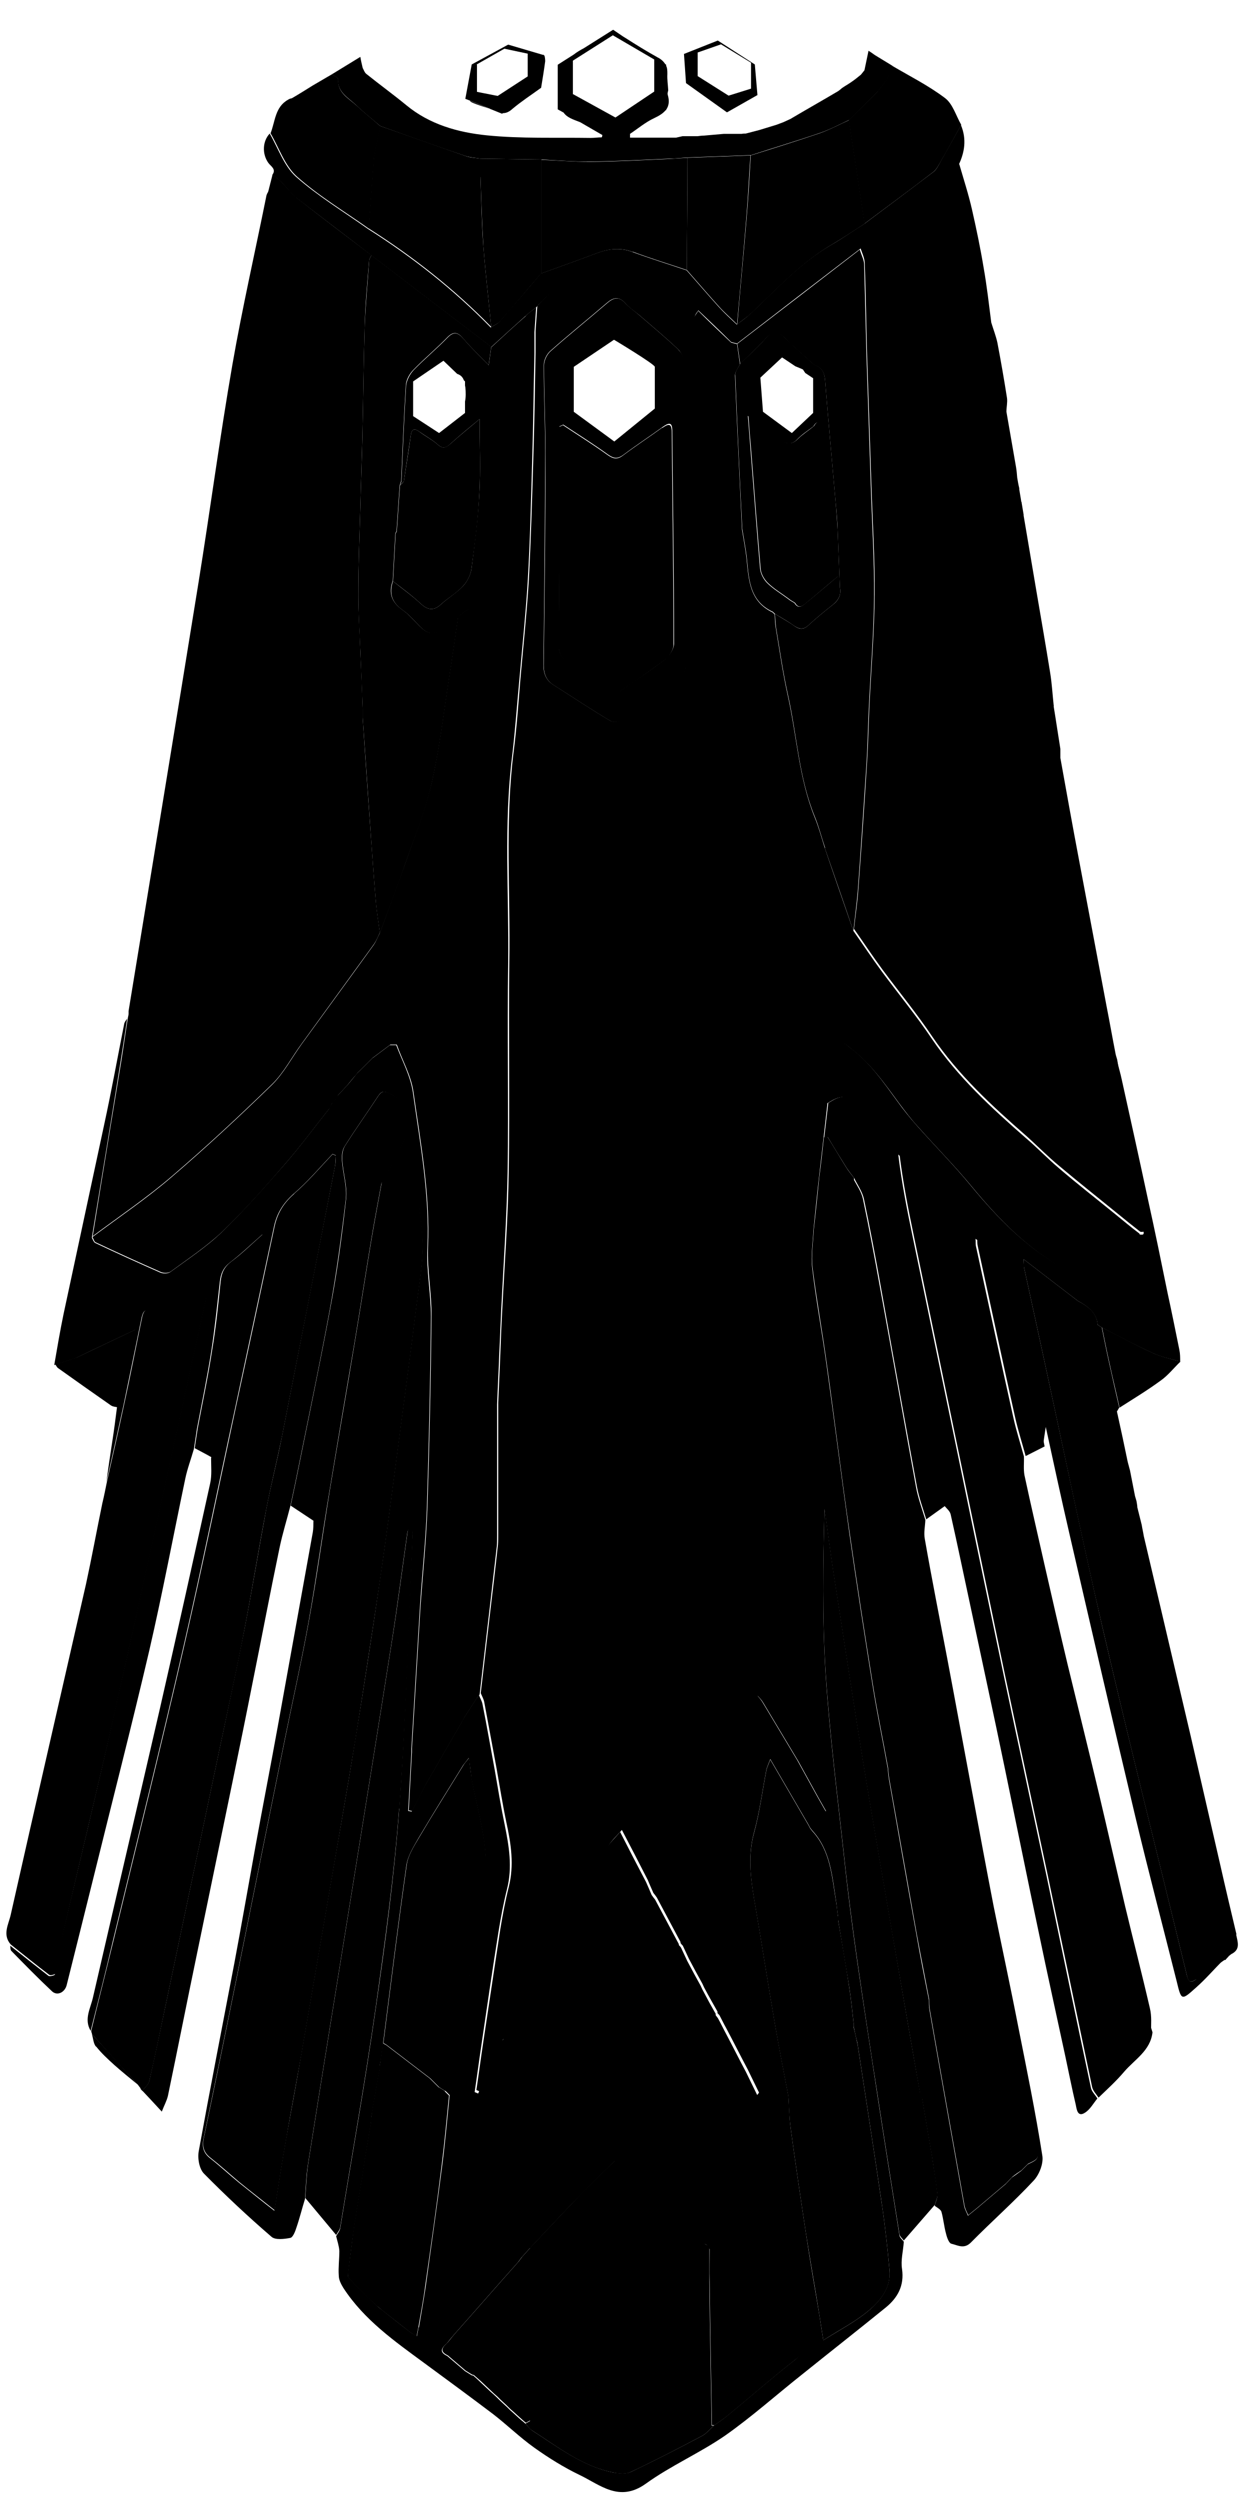 <svg id="masterMax-cape-svg" class="rsCapeCustomizer_capeSvg" xmlns="http://www.w3.org/2000/svg" viewBox="0 0 426 857.2">
  <style></style>
  <g id="capeDetailTop" class="capeDetailTop">
    <path class="capeDetailTop" d="M139.6,388.8c-1.8,3.6-3.5,7.3-5.4,10.9-1,1.9-2.1,3.7-3.2,5.5-1.2,6.4-2.4,12.9-3.5,19.3-2,11.9-3.8,23.8-5.8,35.7-2.8,17-5.8,34-8.6,51-2.4,14.8-4.4,29.6-7.1,44.4-2.4,13.4-5.4,26.7-8.1,40-5.6,27.7-11.2,55.4-16.8,83.1-3.7,18.2-7.4,36.4-11.2,54.5-.6,2.9,0,5,2.4,6.8,3.3,2.6,6.5,5.5,9.7,8.2,3.8,3.1,7.7,6.1,12.2,9.7,1.4-8.8,2.6-16.7,4-24.6,1.6-9.5,3.4-18.9,5.1-28.3,3.1-17.9,6.2-35.9,9.3-53.9,3.1-18.2,6.3-36.3,9.3-54.5,3-18.8,5.9-37.6,8.7-56.4,2.3-15.8,4.3-31.6,6.4-47.3,1.9-14.6,3.9-29.1,5.7-43.7,1-8.5,2.8-17.1,2.2-25.6-.8-11.7-3.4-23.3-5.3-34.9Z"/>
    <path class="capeDetailTop" d="M292.8,695c0-.4,0-.8,0-1.1-.5-4.3-.9-8.6-1.6-12.9-1.1-7.5-2.4-14.9-3.7-22.3,0-.5,0-1-.1-1.5-.2-1.8-.4-3.7-.7-5.5-1.4-8.4-1.9-17.1-8.1-23.8-.2-.3-.5-.6-.7-.9-.2-.4-.5-.9-.7-1.3-4.2-7.2-8.4-14.4-13-22.3-.7,1.9-1.1,2.6-1.3,3.5-1.4,7.1-2.3,14.4-4.2,21.4-2.2,7.8-1.3,15.4,0,23.2,2.5,14.4,4.7,28.9,7.2,43.3,1.4,8.1,3,16.1,4.5,24.1,3.2-2.5,6.4-5.1,9.6-7.6h0c1.5-1,3-2.1,4.5-3.1,3-2.2,5.9-4.5,8.9-6.7,.2-.2,.5-.4,.7-.6-.4-1.9-.8-3.8-1.3-5.7Z"/>
    <path class="capeDetailTop" d="M166.7,637.3c-.5-9.2-3.2-18.2-4.9-27.4-.3-2.1-.6-4.2-.9-7.1-1.1,1.4-1.6,1.9-2,2.6-5.1,8.3-10.3,16.5-15.2,24.8-1.7,2.9-3.8,6.1-4.2,9.4-2.9,20.3-5.4,40.7-8,61,.4,.2,.8,.4,1.2,.7,5,3.8,9.9,7.6,14.9,11.4q.2-.8,0,0c1,1,2,2,3,3,.8,.5,1.5,1,2.3,1.4,.5,.5,1,1,1.5,1.5,.3-.9,.7-1.8,.9-2.8,1.9-12.6,3.8-25.1,5.7-37.7,0,0,0,0,0,0,0-.5,0-1,.1-1.5,.9-5.6,1.9-11.2,2.8-16.9,1.1-7.5,3.3-15.1,2.9-22.5Z"/>
    <path class="capeDetailTop" d="M217,86.3c6.1,2.3,12.4,4.2,18.6,6.3,0-12.8,.2-25.7,.2-38.5-2.1,.1-4.2,.3-6.3,.4-9,.4-18,.9-27.1,1-5.6,0-11.2-.5-16.8-.7,0,13,0,26,0,39,6.4-2.3,12.8-4.6,19.2-7,4-1.5,8-2,12.2-.4Z"/>
    <path class="capeDetailTop" d="M154.6,152.1c-1.5,1.3-2.6,2-4.4,.4-1.9-1.7-4.3-2.9-6.4-4.5-1.8-1.3-2.6-.8-2.9,1.3-.7,5.3-1.6,10.5-2.4,15.8-.4,.5-.9,1-1.3,1.4-.4,5.2-.7,10.5-1.1,15.7-.1,.3-.3,.5-.4,.8-.3,5.4-.6,10.9-.9,16.3,3.2,2.5,6.5,4.9,9.5,7.7,2.5,2.3,4.5,2.5,7,.2,2.4-2.2,5.3-3.8,7.5-6.2,1.5-1.6,2.6-3.8,2.9-5.9,1.2-8.5,2.3-17,2.7-25.6,.5-8.5,.1-17,.1-25.8-3.5,3-6.8,5.6-9.9,8.4Z"/>
    <path class="capeDetailTop" d="M285.2,174.2c-.6-5.6-1.5-11.2-2.3-16.8,0-.5,0-1,0-1.6-.2-3.1-.4-6.3-.6-9.4-.9-1.6-1.8-2.6-3.1-.3-1.8,1.5-3.9,2.8-5.5,4.4-2.2,2.2-4,1.8-6.1,0-3.3-2.6-6.7-4.9-10.9-8,.3,4.5,.6,7.9,.9,11.3,1.1,13.8,2.1,27.5,3.3,41.2,.1,1.7,1.2,3.6,2.4,4.8,2.1,2.1,4.7,3.6,7.1,5.4,.3,.2,.5,.4,.8,.6,.5,.3,1,.6,1.5,.9,1.3,2.3,2.7,1,3.9,0,3.7-3,7.3-6.2,11-9.2-.7-7.8-1.4-15.6-2.2-23.4Z"/>
    <path class="capeDetailTop" d="M261.2,716.2c-1.5-9.1-2.9-18.1-4.5-27.2-1.4-7.9-2.9-15.8-4.3-23.7,0-.5,0-1-.1-1.5l-2-10c0-.2,0-.3,0-.5,0-1-.2-2-.2-3-.2,.2-.4,.5-.7,.7h0c.2-.2,.4-.5,.7-.7-.2-.5-.3-1-.5-1.5,0-5.5-2.4-10.9-.3-16.5,.3-1.5,.6-3,.9-4.5h0c3.3-15.7,6.6-31.3,9.9-47,0-.3,0-.6-.1-1-.9-7.2-1.7-14.5-2.6-21.7-1.4-11.2-3.4-22.3-4-33.6-.8-15.7-.5-31.4-.9-47.1-.3-10.4-1-20.8-1.4-31.3-.5-13-1.4-26.1-1.4-39.1,0-22.2,.5-44.4,.6-66.6,0-6.1-.5-12.2-.7-18.3-.5-21.8,1.3-43.6-2.2-65.3-1.7-10.4-2.7-20.9-3.9-31.4-.6-5-1.1-10-1.4-15-.4-7.7-.5-15.4-.8-23.1,0-2.1-.5-4.2-.7-6.3,0-.5,0-1,0-1.5,0-2,0-4,0-6-.5-14.9-1-29.8-1.5-44.7-.1-3.8-.5-7.7-.8-11.5q-1.2-1,0,0c0-2.8-.1-5.7,0-8.5,0-1,1-1.9,1.5-2.8-.3-.6-.5-1.5-1-1.9-5.6-3.5-11.2-6.9-16.9-10.3-7.4-2.5-14.7-1.9-22,.8q.6,.3,0,0c-6,2.3-11.4,5.3-15.6,10.3-.2,2.8-.4,5.7-.6,8.5,0,2.2,0,4.5,0,6.7,0,.2,0,.5,0,.7-.2,12.5-.4,24.9-.8,37.4-.4,13.5-.8,27.1-1.5,40.6-.7,11.4-1.9,22.7-2.9,34.1-.7,8.5-1.3,17.1-2.4,25.5-2.9,23.8-1,47.7-1.4,71.5-.3,23.8,.2,47.7-.2,71.5-.2,15.8-1.4,31.5-2.2,47.3-.3,5.3-.5,10.7-.7,16-.2,5.5-.5,10.9-.7,16.4h0c0,15,0,29.9,0,44.9,0,1.2,0,2.5-.1,3.7-.9,8.4-1.9,16.7-2.9,25.1-1,8.6-2,17.2-3,25.8,.4,1,1,2,1.2,3.1,1.4,7.5,2.8,15.1,4.2,22.6,1.1,6.2,2.1,12.5,3.4,18.7,1.6,7.3,2.7,14.6,.8,22.1-1.2,4.8-2.1,9.6-2.9,14.5-2,13-3.9,26-5.9,39.1-.8,5.3-1.5,10.7-2.3,16,.4,.2,.8,.3,1.2,.5,2.6-5.9,5.3-11.8,7.9-17.8,0,0,0,0,0,0,.2-.2,.4-.4,.6-.6,4.1-7.1,8.3-14.2,12.2-21.5,7.9-14.7,15.5-29.5,23.3-44.1,1.1-2.1,3.1-3.8,4.7-5.7q-.5-.6,0,0s0,0,0,0c3,5.7,6,11.5,8.9,17.2,.6,1.5,1.3,3,1.9,4.4,.4,.5,.8,1,1.2,1.6,2.7,5.1,5.4,10.1,8.1,15.2,0,.2,0,.4,.1,.5,.2,.3,.4,.5,.7,.8,0,0,0,0,0,0,.5,1,.9,2,1.4,3,.2,.5,.5,1,.7,1.5,.8,1.5,1.6,3,2.4,4.5,0,0,0,0,0,0,.7,1.3,1.5,2.7,2.2,4,.2,.4,.4,.9,.6,1.3,.8,1.5,1.6,3,2.4,4.4,0,0,0,0,0,0,.7,1.3,1.5,2.6,2.2,3.9,0,.2,0,.3,0,.5,.2,.3,.5,.5,.7,.8,0,0,0,0,0,0,.8,1.5,1.5,3,2.3,4.4,0,0,0,0,0,0,0,0,0,0,0,0,2.5,4.7,4.9,9.5,7.4,14.2,1.3,2.6,2.5,5.2,3.8,7.8,.8-.9,.9-1.5,.8-2Zm-12-91.3c-.2,1-.4,2-.6,3,.5,0,.9,0,1.4,0-.5,0-.9,0-1.4,0,.2-1,.4-2,.6-3Zm-14.1-459.8c0,20.8-.1,41.7,0,62.5,0,3.3-1,5.4-3.7,7-2.4,1.5-4.5,3.4-6.8,5.2-3.6,2.3-7.2,4.8-10.9,6.9-1.2,.7-3.3,1.1-4.3,.5-6.6-3.9-13-8.2-19.5-12.3-2.6-1.6-3.5-3.9-3.5-6.9,.3-24.2,.5-48.4,.6-72.6,0-10.1-.5-20.1-.5-30.2,0-1.7,1-3.8,2.3-4.9,6.3-5.6,12.9-10.9,19.3-16.4,2.2-1.9,4.1-2.4,6.3,0,1.4,1.6,3.2,2.8,4.8,4.1,4.5,3.9,9.1,7.7,13.4,11.8,1.2,1.2,2.1,3.4,2.2,5.1,.2,13.3,.2,26.7,.2,40Z"/>
    <path class="capeDetailTop" d="M227.2,146.6c-4.4,3.2-9,6.2-13.4,9.5-1.9,1.5-3.3,1.4-5.3,0-5-3.6-10.3-6.9-15.4-10.3l-1.3,.6c0,7.5,0,14.9,0,22.4,0,17.5,0,34.9-.2,52.4,0,3,1.1,4.7,3.6,6.3,5.1,3,10,6.4,15.1,9.6,.6,.4,1.8,.4,2.3,0,5.3-3.5,10.5-7.1,15.5-10.9,1.4-1.1,2.9-3.3,2.9-5.1,0-24.3-.4-48.6-.6-72.9,0-3.2-1.2-2.9-3.3-1.4Z"/>
    <path class="capeDetailTop" d="M355.8,737.2c0-.5-.1-1-.2-1.4-.2-.8-.4-1.5-.6-2.3,0-.7-.2-1.5-.2-2.2-.5-1.8-.9-3.5-1.4-5.3-.3-1.2-.6-2.5-.8-3.7-.2-1-.4-2-.6-3.1,0-.5-.1-1-.2-1.4-.5-2-1-4-1.5-6,0-.5,0-1,0-1.5-1.9-9.3-3.7-18.6-5.6-27.9-1.5-7-3.1-13.9-4.7-20.8,0-.5,0-1,0-1.5-2-9.5-4-18.9-5.9-28.4-3.4-17-6.9-33.9-10-50.9-5.1-27.5-10-55-14.9-82.5-1.7-9.8-3.4-19.5-5.1-29.3,0-.5-.1-1-.2-1.4-2.2-13.7-4.3-27.3-6.7-40.9-1-5.9-2.4-11.8-3.6-17.7,0-.2,0-.3,0-.5-.2-1.1-.5-2.2-.7-3.3,0-.4,0-.9,0-1.3-.9-1.2-1.8-2.2-2.6-3.5-2.2-3.5-4.3-7.1-6.5-10.6l-1.2,.2c-.5,4.6-1,9.2-1.6,13.7-.6,6-1.2,12-1.9,18.1-.2,4.3-.9,8.7-.4,12.9,1.4,11.1,3.4,22.1,4.9,33.1,2.7,19.2,5,38.4,7.8,57.6,2.5,17.4,5.2,34.9,8,52.3,1.5,9.5,3.5,19,5.2,28.5,.1,1.2,.2,2.5,.4,3.7,3.1,17.7,6.3,35.4,9.4,53.1,1.4,7.6,2.9,15.1,4.3,22.6,0,1.1,0,2.3,.2,3.4,3.9,22.4,7.9,44.8,11.9,67.2,.2,1.2,.8,2.3,1.3,3.4,1.1-.9,2.2-1.8,3.2-2.6,0,0,0,0,0,0q.3-.5,0,0c3.3-2.8,6.5-5.5,9.8-8.3,.5-.5,.9-1,1.4-1.5,.3-.3,.5-.5,.8-.8,0,0,0,0,0,0,1-.8,2-1.5,3.1-2.2,.7-.7,1.5-1.5,2.2-2.2,1.9-1,4.4-1.6,3.1-4.7Z"/>
  </g>
  <g id="capeDetailBot" class="capeDetailBot">
    <path class="capeDetailBot" d="M388.2,394.7c-1.6-10.4-3.3-20.8-5-31.3h0c-.2-.6-.3-1.1-.5-1.7-1.1-5.6-2.1-11.3-3.2-16.9-3.1-16.6-6.3-33.3-9.4-49.9-2.2-11.6-4.3-23.3-6.4-35,0-.7,0-1.3,0-2,0-.3,0-.7,0-1.1-.8-4.9-1.5-9.8-2.3-14.6,.1-.1,0-.3,0-.4-.4-3.7-.6-7.4-1.2-11.1-1.5-9.3-3.1-18.6-4.7-27.9-1.5-8.7-2.9-17.3-4.4-26,0,0,0-.3,0-.3-.2-1.4-.5-2.8-.7-4.2,0,0,0-.2,0-.2h-.1c-.2-1.5-.5-2.9-.7-4.3,0,0,0-.2,0-.2v-.2c-.3-1.2-.5-2.4-.7-3.6-.1-1.2-.2-2.4-.4-3.6-1.1-6.3-2.2-12.7-3.3-19,0-1.6,.4-3.2,.2-4.7-1-6.4-2.1-12.7-3.3-19-.5-2.3-1.4-4.6-2.1-6.9-.8-6.2-1.5-12.5-2.6-18.7-1.1-6.7-2.5-13.4-4-20-1.2-5.3-2.9-10.5-4.4-15.7-2.7,2.4-5.4,4.8-8.1,7.1-8.1,6.9-16.3,13.7-24.4,20.5-.5,.4-.9,.8-1.4,1.1,.5,1.7,1.4,3.4,1.5,5.2,.4,10.5,.5,20.9,.8,31.4,.5,15.1,1,30.1,1.5,45.1,.4,12.4,1.2,24.9,1.1,37.3-.1,12.8-1.2,25.6-1.8,38.3-.3,6.3-.4,12.7-.8,19-.9,14.6-1.9,29.2-3,43.8-.3,4.5-1,9-1.5,13.5,3.3,4.7,6.4,9.4,9.8,14,5.7,7.7,11.8,15.1,17.1,23,8.9,13.1,20.4,23.7,32.2,34,3.8,3.4,7.4,7.1,11.3,10.3,6.4,5.4,13.1,10.7,19.6,16,2.7,2.2,5.4,4.4,8.1,6.5,.4,.3,1.2,0,1.8,0-1.4-9.4-2.9-18.9-4.3-28.3Z"/>
    <path class="capeDetailBot" d="M127.3,287.9c-1-14-2-27.9-2.9-41.9,0-1,0-2,0-3-.2-6.6-.5-13.1-.8-19.7,0,0-.2,.2-.3,.3,.1,0,.2-.2,.3-.3-.2-6.5-.7-12.9-.7-19.4,0-10,.4-20.1,.7-30.1,.2-8,.5-15.9,.7-23.9,.3-12.8,.4-25.7,.8-38.5,.2-7.3,.9-14.6,1.5-21.9,0-.7,.5-1.3,.8-2-8.4-6.4-16.9-12.8-25.3-19.4-2-1.6-3.6-3.7-5.4-5.5-1-1-2.1-1.9-3.2-2.8-.5,2-1,3.9-1.5,5.9-.2,.4-.5,.9-.6,1.3-3.9,19.4-8.3,38.6-11.7,58.1-4.3,24.8-7.6,49.7-11.6,74.6-7.9,49-16,98-24,147,0,.3,0,.6,0,.9,0,.4-.1,.8-.2,1.2-.8,5-1.5,10.1-2.3,15.1-3.3,20-6.6,40-9.8,60,9.1-6.8,18.6-13.2,27.2-20.6,11.8-10.1,23.2-20.7,34.3-31.5,4.1-4,6.8-9.4,10.3-14.1,8.2-11.3,16.5-22.7,24.7-34,.8-1.2,1.4-2.6,2-3.9-.5-3.6-1.1-7.3-1.4-10.9-.6-7-1.1-14.1-1.6-21.1Z"/>
    <path class="capeDetailBot" d="M49.9,449.3c-.6,.5-.9,1.4-1.1,2.2-2.1,10-4,20-6.2,30-1.9,8.9-3.9,17.7-5.9,26.5h0c-.5,2.5-1,5-1.6,7.5-1.9,9.2-3.6,18.5-5.6,27.7-8.6,37.8-17.3,75.5-25.8,113.3-.7,3.3-3,6.9,0,10.3,4.4,3.5,8.7,7,13.2,10.4,.4,.3,2-.1,2.1-.5,1.1-4.9,1.8-9.9,2.9-14.8,5.6-24.2,11.5-48.3,17-72.6,10.8-48.1,21.3-96.2,31.9-144.4,.9-4,1.7-8.1,2.6-12.8-1.2,.7-1.8,1-2.3,1.3-7.1,5.2-14.1,10.4-21.2,15.7Z"/>
    <path class="capeDetailBot" d="M259.8,788.7c-5.4-6-10.9-11.9-16.4-17.9,0,3.9-.1,7.8,0,11.7,.2,16.4,.5,32.7,.8,49.1,.3,0,.5,0,.8,.1,1.5-1.1,3.1-2.1,4.5-3.3,7.7-6.3,15.2-12.9,23-19,2.6-2,2.7-3.2,.6-5.5-4.5-5-8.7-10.2-13.2-15.2Z"/>
    <path class="capeDetailBot" d="M181.8,770.9c-.9,1-1.9,2.1-2.8,3.1-.3,.5-.7,.9-1,1.4-7.4,8.3-14.7,16.7-22.1,25-.8,.9-1.5,1.9-2.3,2.8,0,0,0,0,0,0-1.6,1.5-3.2,3,0,4.5,2,1.7,4.1,3.5,6.1,5.2,.7,.4,1.4,.9,2.1,1.3,.2,.1,.4,.2,.7,.2,.8,.7,1.6,1.4,2.4,2.1,0,0,0,0,0,0,1.2,1.1,2.3,2.2,3.5,3.3,.7,.7,1.5,1.4,2.2,2,.3,.3,.6,.6,.9,.9,.5,.5,1,.9,1.5,1.4,.8,.7,1.5,1.5,2.3,2.2,0,0,0,0,0,0,1.3,1.1,2.5,2.3,3.8,3.4,.4,.4,.9,.8,1.3,1.1,.5-.3,1.1-.6,1.6-.9,.3-19.7,.5-39.4,.8-59.2-.3,0-.6,0-.9-.1Z"/>
    <path class="capeDetailBot" d="M424.1,663.3c-1.9-8-3.8-16-5.6-24-3.4-14.7-6.7-29.3-10.1-44-3.4-14.5-6.8-29-10.2-43.5-2-8.4-3.9-16.7-5.9-25.1-.2-1.3-.5-2.5-.7-3.8-.5-2-1-4-1.5-6,0-.7-.2-1.5-.3-2.2-.2-.6-.3-1.1-.5-1.7-.6-2.9-1.1-5.8-1.7-8.7-.3-1-.5-2-.8-3-1.2-5.8-2.4-11.5-3.7-17.3,.3-.4,.5-.9,.8-1.3-1.2-5.2-2.4-10.4-3.5-15.5-.9-4-1.7-8-2.5-12-.5-.3-.9-.6-1.4-.9-.3-4.3-3.4-6.4-6.8-8.2-6-4.6-12-9.2-18.6-14.3,.1,1.7,0,2.4,.2,3.1,1.7,7.8,3.4,15.6,5.1,23.4,7.3,33.5,14.1,67,21.9,100.4,9.2,39.7,19.2,79.2,28.8,118.7,.5,2.2,1.1,2.8,3.2,1.3,3.2-2.3,6.5-4.4,9.7-6.6h.3c.4-.5,.8-.9,1.2-1.3,0,0-.2-.1-.2-.1h.2c.3-.1,.5-.4,.8-.6,3.3-1.6,2.2-4.2,1.7-6.7Z"/>
    <path class="capeDetailBot" d="M296.5,76.7c7.9-5.9,15.9-11.8,23.7-17.8,1.1-.9,1.8-2.4,2.5-3.6,2.4-4.1,4.7-8.3,7-12.5-1.8-3.1-2.9-7.2-5.6-9.2-5.7-4.3-12.1-7.5-18.2-11.1-.4,1.3-.7,2.8-1.4,4-1,1.7-2.3,3.3-3.5,4.9-3.3,3.3-6.6,6.5-9.9,9.8,1.6,10.7,3.3,21.5,4.9,32.2,.2,1.1,.3,2.2,.5,3.3Z"/>
    <path class="capeDetailBot" d="M115.9,27c0-.5-1.3-1-2.1-1.5-2.2,1.3-4.3,2.5-6.5,3.8-2.4,1.5-4.8,3-7.2,4.4-.5,.1-.9,.2-1.3,.5-4.5,2.5-4.4,7.5-6,11.5,2.9,5,4.9,11.1,9,14.8,7.5,6.7,16.4,12,24.7,17.9,.6-8.1,1.2-16.2,1.8-24.3,.7-3.6,1.5-7.2,2.2-10.8-2.7-2.4-5.5-4.6-8.2-7.1-2.7-2.5-6.6-4.3-6.3-9.1Z"/>
  </g>
  <g id="capeBgTop" class="capeBgTop">
    <path class="capeBgTop" d="M393.6,691.3c-7-28.6-13.9-57.2-20.9-85.7-3.1-12.6-6.3-25.1-9.5-37.7-.8-3.5-1.5-7-2.3-10.6-5.8-25.9-11.5-51.8-17.3-77.7-4.1-18.6-8.1-37.1-12.2-55.7-1.3-6-2.1-12.5-8.7-15.5-4.7-4.3-9.5-8.6-14.2-12.8,1.2,9.8,3,18.9,4.9,28,5.1,24.6,10.2,49.2,15.3,73.8,5.4,25.8,10.7,51.6,16.1,77.4,4.8,22.6,9.7,45.3,14.5,67.9,5.1,24.3,10.2,48.7,15.3,73,.3,1.3,1.4,2.4,2.2,3.6,3-2.9,6.1-5.7,8.8-8.9,3.6-4.2,9-7.2,9.7-13.5-.6-1.9-1.2-3.7-1.6-5.6Zm-30.9-113.2c.2-.3,.4-.5,.6-.8h0c-.2,.3-.4,.5-.6,.8Z"/>
    <path class="capeBgTop" d="M101,409.3c-3.6,3.1-5.8,6.6-6.8,11.2-4.4,20.7-8.8,41.4-13.3,62.1-5.8,27.1-11.4,54.3-17.6,81.3-7.8,34-16.2,67.8-24.4,101.7-2.5,10.3-5.1,20.5-7.6,30.8,0,.4,.2,.8,.3,1.2,5.2,5.8,10.4,11.6,15.7,17.3,0,0,0,0,0,0,.3,.4,.6,.8,.9,1.2,0,0,0,.2,0,.2,.2,.2,.4,.5,.6,.7,0,0,0,0,0,0,.8-1.1,2.1-2.1,2.4-3.3,2-8.5,3.7-17,5.5-25.5,6.4-30.4,12.8-60.8,19.2-91.2,2.7-12.7,5.5-25.3,7.9-38,2.7-13.9,4.9-27.9,7.6-41.8,1.6-8.2,3.6-16.3,5.3-24.5,6.1-30.9,12.2-61.8,18.2-92.7,.2-1.2,.2-2.5,.3-3.7-.4-.2-.7-.3-1.1-.5-4.4,4.6-8.5,9.5-13.3,13.6Z"/>
    <path class="capeBgTop" d="M252.8,111.2c1.1-12.3,2.2-24.5,3.2-36.7,.6-7.1,.9-14.1,1.4-21.2-7.2,.3-14.4,.5-21.6,.8,0,12.8-.2,25.7-.2,38.5,3.7,4.2,7.3,8.4,11,12.5,2,2.2,4.2,4.1,6.2,6.1Z"/>
    <path class="capeBgTop" d="M164.8,60.7c.3,7.9,.5,15.9,1,23.8,.7,9.2,1.8,18.4,2.7,27.7,1-.7,2.2-1.1,3-2,4.8-5.4,9.4-11,14.2-16.5,0-13,0-26,0-39-7-.1-14-.2-21.1-.3,0,2.1,0,4.2,.1,6.3Z"/>
    <path class="capeBgTop" d="M390.8,423c-2.8-2.1-5.4-4.3-8.1-6.5-6.5-5.3-13.2-10.5-19.6-16-3.9-3.3-7.4-7-11.3-10.3-11.8-10.3-23.3-20.9-32.2-34-5.3-7.9-11.4-15.3-17.1-23-3.4-4.6-6.5-9.3-9.8-14-3.3-9.5-6.6-18.9-9.8-28.4-.3,0-.7,0-1,0,.4,0,.7,0,1,0-1.1-3.5-2.1-7.2-3.5-10.6-5.4-13.4-6.1-27.8-9.2-41.7-1.7-7.6-2.8-15.4-4.1-23.1-.3-1.6-.3-3.2-.4-4.7-.2-.2-.5-.5-.7-.7-8.2-3.9-8.2-11.6-9-19-.4-3.2-1-6.3-1.5-9.4-.8-17.6-1.7-35.2-2.4-52.8,0-1.3,1.1-2.6,1.7-3.9-.3-2.3-.7-4.6-1-6.9-.7-.2-1.3-.3-2-.5-3.8-3.6-7.6-7.2-11.3-10.9,0,0,0,0,0,0,0,0,0,0,0,0,0,0,0,0,0,0-.5,.9-1.4,1.8-1.5,2.8-.2,2.8,0,5.6,0,8.5,.3,3.8,.6,7.7,.8,11.5,.5,14.9,1,29.8,1.5,44.7,0,2,0,4,0,6,0,.5,0,1,0,1.5,.2,2.1,.6,4.2,.7,6.3,.3,7.7,.4,15.4,.8,23.1,.3,5,.8,10,1.4,15,1.2,10.5,2.2,21,3.9,31.4,3.5,21.7,1.7,43.5,2.2,65.3,.1,6.1,.7,12.2,.7,18.3-.1,22.2-.7,44.4-.6,66.6,0,13,.9,26.1,1.4,39.1,.4,10.4,1.2,20.8,1.4,31.3,.4,15.7,0,31.4,.9,47.1,.6,11.2,2.6,22.4,4,33.6,.9,7.2,1.8,14.5,2.6,21.7,0,.3,0,.6,.1,1,.7,.8,1.5,1.6,2,2.5,4,6.7,8,13.3,12,20,2.3,4.2,4.6,8.3,6.9,12.5,1,1.7,1.9,3.4,2.9,5.1,.4-.2,.8-.3,1.1-.5-.3-3.5-.7-7.1-1-10.6,0-.5,0-1,0-1.5-.2-2.8-.4-5.5-.6-8.3,0-.5,0-1-.1-1.5-.3-5.7-.4-11.5-.9-17.2-.5-6.5-1.3-13.1-2-19.6,0-.7,0-1.5-.1-2.2-.3-4.5-.6-8.9-1-13.4-.3-3.3-.8-6.6-1.2-9.9,0-.5,0-1,0-1.5,0,0,0,0,0,0-.5-3.5-1-7-1.5-10.5,0-1.2,0-2.5,0-3.7,0-5.1,.2-10.2,.2-15.3,0-20-.5-40,0-60,.5-19,1.9-38,3-57,.6-10.1,2.1-20,7.4-28.8,.6-.9,1.9-1.4,2.8-2.1h0c.7,.5,1.5,1.1,2.2,1.7,6.7,5.1,11.5,11.9,16.4,18.6,2.1,2.8,4.2,5.6,6.5,8.1,6.2,7,12.8,13.6,18.7,20.8,9.1,11,18.9,21.1,31.6,28.1,1.5,.8,3.9,1.1,5.4,.4,7-3,13.8-6.4,20.6-9.8,.8-.4,1.1-1.6,1.6-2.5-.6,0-1.4,.2-1.8,0Z"/>
    <path class="capeBgTop" d="M180.3,108.4c-4,3.5-7.9,7.1-11.8,10.7-.3,2.1-.6,4.2-.9,6.3,3.7,3,2.8,7.2,2.8,11.1,0,0,0,0,0,0-.2,4.8-.6,9.7-.6,14.5,.1,12.2-.8,24.3-3.1,36.3-.8,4.2-1.3,8.6-1.3,12.9,0,4.5-2,7.2-5.6,9.2-1,.5-1.8,1.4-2.7,2-1,7-2,14-3.1,21-1.9,12.2-3.3,24.6-6.1,36.6-2.2,9.4-5.9,18.4-9.1,27.6-2.8,7.9-5.7,15.6-8.6,23.5-.7,1.3-1.2,2.7-2,3.9-8.2,11.4-16.5,22.7-24.7,34-3.4,4.7-6.2,10.1-10.3,14.1-11.1,10.8-22.5,21.4-34.3,31.5-8.6,7.4-18.1,13.8-27.2,20.6,.4,.6,.6,1.6,1.1,1.8,7.4,3.5,14.9,6.9,22.4,10.2,1,.4,2.6,.4,3.4-.2,6-4.4,12.3-8.6,17.7-13.7,7.6-7.3,14.7-15.3,21.6-23.3,5.3-6.1,10.1-12.6,15.1-18.9,.3-.5,.5-1.1,.8-1.6,0,0,0,0,0,0,.5-.5,1-1,1.4-1.5,0,0,0,0,0,0,.3-.5,.5-1,.8-1.5,0,0,0,0,0,0,1-1,1.9-2.1,2.9-3.1,0,0,0,0,0,0,1-1.2,2-2.5,3.1-3.7,.2-.3,.4-.5,.6-.8,1.8-1.7,3.5-3.5,5.3-5.2,0,0,0,0,0,0,2-1.5,4-3,6-4.5,0,0,0,0,0,0,.7,0,1.5,0,2.2,0,0,0,0,0,0,0,1.9,5.4,4.9,10.6,5.7,16.1,2.5,17.7,5.8,35.3,5,53.4-.3,7.8,1.3,15.8,1.2,23.6-.2,21.9-.7,43.9-1.4,65.8-.4,11.4-1.6,22.8-2.4,34.3-1,16-1.9,32-2.9,48,0,.5,0,1,0,1.5-.4,6.6-.7,13.2-1.1,19.9,.4,0,.8,.2,1.2,.2,1.5-2.9,3-5.8,4.5-8.8,0,0,0,0,0,0,.7-1.3,1.5-2.5,2.2-3.8,.3-.5,.5-.9,.8-1.4,3.2-5.5,6.4-11.1,9.6-16.6,.3-.5,.5-1,.8-1.5,1.5-2.3,2.9-4.5,4.4-6.8,.3-.3,.5-.7,.8-1,1-8.6,2-17.2,3-25.8,1-8.3,1.9-16.7,2.9-25.1,.1-1.2,.1-2.5,.1-3.7,0-15,0-29.9,0-44.9,.2-5.5,.5-10.9,.7-16.4,.2-5.3,.5-10.7,.7-16,.8-15.8,1.9-31.5,2.2-47.3,.4-23.8-.2-47.7,.2-71.5,.3-23.8-1.6-47.7,1.4-71.5,1-8.5,1.6-17,2.4-25.5,1-11.4,2.2-22.7,2.9-34.1,.8-13.5,1.1-27.1,1.5-40.6,.4-12.4,.5-24.9,.8-37.4,0,0,0,0,0,0,0-.2,0-.5,0-.7v-6.7c.2-2.8,.4-5.7,.6-8.5-1.3,1-2.6,1.9-3.7,3Zm-47.4,249.9c.3,0,.7,0,1.1-.1h0c-.4,0-.7,0-1.1,.1Z"/>
  </g>
  <g id="capeBgBot" class="capeBgBot">
    <path class="capeBgBot" d="M244.1,831.6c-.3-16.4-.6-32.7-.8-49.1,0-3.9,0-7.8,0-11.7,0-.2,0-.4-.2-.6-.5-.3-1-.5-1.5-.8,.5,.2,1,.5,1.5,.8-9.6-10-19.1-20-28.8-29.8-.5-.5-2.8-.1-3.5,.6-5.1,4.9-10.2,10-15.1,15.1-4.7,4.9-9.3,9.9-14,14.8,.3,0,.6,0,.9,.1-.3,19.7-.5,39.4-.8,59.2q2.2,1.5,0,0c-.5,.3-1.1,.6-1.6,.9,.8,.8,1.4,1.8,2.4,2.4,8.9,5.7,17.3,12.4,28,14.4,1.8,.4,4.1,.6,5.7-.2,8.3-3.9,16.4-8.1,24.5-12.4,1.5-.8,2.7-2.3,4-3.5-.3,0-.5,0-.8-.1Z"/>
    <path class="capeBgBot" d="M302.5,756.1c-2.7-18.5-5.6-37-8.4-55.4-.2,.2-.5,.4-.7,.6-3,2.2-5.9,4.5-8.9,6.7-1.5,1-3,2.1-4.5,3.1-3.2,2.5-6.4,5.1-9.6,7.6,.2,3.7,.3,7.5,.8,11.1,1.6,11.9,3.4,23.9,5.2,35.8,1.5,9.6,3.2,19.1,4.7,28.6,.4,2.6,.8,5.2,1.3,8.3,5.6-3.6,11.1-6.4,15.6-10.2,4.1-3.4,7.7-7.9,7.1-13.9-.7-7.5-1.5-15-2.6-22.4Z"/>
    <path class="capeBgBot" d="M152.7,717.1c-.8-.5-1.5-1-2.3-1.4-1-1-2-2-3-3-5-3.8-9.9-7.6-14.9-11.4,0,0,0,0,0,0-.4-.2-.8-.4-1.2-.7-.3,2-.5,4-.8,6-.1,.7-.2,1.4-.4,2.1,0,.3,0,.7,0,1-.3,1.5-.5,2.9-.8,4.4-.6,3.5-1.2,7-1.8,10.5,0,.5-.1,1-.2,1.5-.1,.2-.2,.5,0,.7,0,.5-.1,1-.2,1.5-.7,4-1.3,8-2,12-.3,1.8-.5,3.5-.8,5.3-.7,4.5-1.5,9-2.2,13.5,0,.5-.2,1-.2,1.5-.1,.5-.2,1-.3,1.5-.1,1-.3,2-.4,3-.6,4.9-1.3,9.8-1.9,14.7,0,.4,0,1.1,.3,1.4,2.9,3,5.9,6,8.9,8.9,.2,.2,.4,.4,.7,.6,.6,.5,1.2,.9,1.7,1.4,0,0,0,0,0,0,3.2,2.5,6.5,5.1,9.7,7.6,.7,.5,1.5,1,2.3,1.4,.2-1,.4-2.1,.6-3.1,.8-4.6,1.7-9.2,2.3-13.9,2-13.9,4-27.9,5.7-41.8,1-7.9,1.7-15.8,2.5-23.7-.5-.5-1-1-1.5-1.5Z"/>
    <path class="capeBgBot" d="M282.9,290.8c3.3,9.5,6.6,18.9,9.8,28.4,.5-4.5,1.1-9,1.5-13.5,1.1-14.6,2-29.2,3-43.8,.4-6.3,.5-12.7,.8-19,.6-12.8,1.7-25.6,1.8-38.3,.1-12.4-.7-24.9-1.1-37.3-.5-15-1-30.1-1.5-45.1-.3-10.5-.5-20.9-.8-31.4,0-1.7-1-3.4-1.5-5.2-14,10.8-28,21.6-42,32.3,.3,2.3,.7,4.6,1,6.9,2.9-2.9,6-5.6,8.7-8.7,2.4-2.8,4.2-2.5,6.6-.2,3.2,3.2,6.7,6.2,10.1,9.3,2.6,.8,3.5,2.6,3.7,5.3,1.1,13.9,2.4,27.7,3.6,41.6,.3,3.2,.6,6.4,.7,9.7,.3,6.6,.5,13.2,.8,19.7,.5,2.6-.6,4.5-2.6,6-2.8,2.2-5.6,4.5-8.2,6.9-1.7,1.6-3.1,1.5-4.9,.2-2.1-1.5-4.4-2.7-6.6-4.1,.1,1.6,.2,3.2,.4,4.8,1.3,7.7,2.4,15.5,4.1,23.1,3.1,13.9,3.7,28.3,9.2,41.7,1.4,3.4,2.3,7.1,3.5,10.6Z"/>
    <path class="capeBgBot" d="M126.6,89.6c-.5,7.3-1.2,14.6-1.5,21.9-.4,12.8-.5,25.7-.8,38.5-.2,8-.5,15.9-.7,23.9-.3,10-.7,20.1-.7,30.1,0,6.5,.4,12.9,.7,19.4,.3,6.6,.5,13.1,.8,19.7,0,1,0,2,0,3,1,14,1.9,27.9,2.9,41.9,.5,7,1,14.1,1.6,21.1,.3,3.7,.9,7.3,1.4,10.9,2.9-7.8,5.9-15.6,8.6-23.5,3.2-9.1,7-18.2,9.1-27.6,2.8-12,4.2-24.4,6.1-36.6,1.1-7,2.1-14,3.1-21-1.9,1.3-4.1,2.5-5.7,4.1-3,2.9-5.2,1.6-7.6-.7-1.9-1.9-3.7-4.1-5.9-5.6-3.7-2.6-4.8-5.8-3.3-9.9,.3-5.4,.6-10.9,.9-16.3l.4-.8c.4-5.2,.7-10.5,1.1-15.7,.2-.5,.3-1,.5-1.5,.5-10.9,.9-21.9,1.6-32.8,.1-1.8,1.2-3.9,2.6-5.3,3.7-3.8,7.8-7.2,11.5-11,2.2-2.3,3.7-2,5.6,.3,2.7,3.2,5.8,6.1,8.7,9.1,.3-2.1,.6-4.2,.9-6.3-13.7-10.5-27.4-20.9-41.1-31.4-.3,.7-.8,1.3-.8,2Z"/>
    <path class="capeBgBot" d="M285.6,83.7c3.7-2.2,7.3-4.6,11-7-.2-1.1-.3-2.2-.5-3.3-1.6-10.7-3.3-21.5-4.9-32.2-3.3,1.5-6.5,3.2-9.8,4.4-7.9,2.7-15.9,5.2-23.9,7.7-.4,7.1-.8,14.1-1.4,21.2-1,12.3-2.2,24.5-3.2,36.7,1.6-1.3,3.3-2.4,4.8-3.8,8.9-8.4,17.2-17.5,27.9-23.7Z"/>
    <path class="capeBgBot" d="M165.8,84.5c-.6-7.9-.7-15.8-1-23.8,0-2.1,0-4.2-.1-6.3-1.7-.3-3.4-.3-5-.9-9.8-3.4-19.5-6.9-29.3-10.3-.7,3.6-1.5,7.2-2.2,10.8-.6,8.1-1.2,16.2-1.8,24.3,15.3,9.7,29.4,20.8,42.1,33.8-.9-9.2-2-18.4-2.7-27.7Z"/>
  </g>
  <g id="capeTrim" class="capeTrim">
    <path class="capeTrim" d="M168,37.3l4.2,1.7,.3-.2c1.2,0,2.2-.5,3.3-1.5,3.1-2.6,6.5-4.8,9.8-7.2,.5-3,1-6.1,1.4-9.1,0-.6-.1-1.6-.3-2h0c0,0,0,0,0,0l-1.2-.4-11.2-3.3-12.5,6.8-2.2,11.8,1.6,.6,6.9,2.8Zm-4.5-15.2l9.5-5.4,8,1.7v7.8l-10.3,6.7-7.1-1.4v-9.3Z"/>
    <path class="capeTrim" d="M186.5,18.8c-.4,0-.7-.1-1.1-.2l1.2,.4c0,0-.1-.2-.2-.2Z"/>
    <path class="capeTrim" d="M161.8,35.1c2,.9,4.1,1.5,6.2,2.2l-6.9-2.8c.2,.3,.5,.5,.7,.6Z"/>
    <path class="capeTrim" d="M306,22.5c-2-1.2-3.9-2.4-5.9-3.6-.7-.5-1.4-1-2.2-1.5l-1.4,6.7c-.4,.5-.8,1-1.2,1.5-1.1,.9-2.2,1.8-3.4,2.6-1,.7-2.1,1.3-3.1,2-.5,.4-.9,.8-1.4,1.1-5.4,3.2-10.9,6.3-16.3,9.5-.8,.4-1.6,.7-2.4,1.1-.8,.3-1.6,.6-2.4,.9-2,.6-3.9,1.2-5.9,1.8-1.5,.4-3.1,.8-4.6,1.2-.5,0-.9,0-1.4,.1-2,0-4,0-6.1,0-2.3,.2-4.5,.4-6.8,.6-.7,0-1.5,.1-2.2,.2-1.7,0-3.5,0-5.2,0l-2.2,.5c-5.3,0-10.5,0-15.8,0,0-.4,0-.9,0-1.3,2.7-1.8,5.3-4,8.3-5.4,1.7-.8,3-1.6,3.9-2.7h.2v-.2c.9-1.3,1.2-2.9,.5-5.2-.1-.4,.1-1,.2-1.4-.1-1.9-.4-3.7-.3-5.6,0-1.1,0-2-.4-2.8v-.4l-.3-.2c-.6-.9-1.4-1.7-2.6-2.3-3.8-2.1-7.5-4.4-11.1-6.7-.5-.3-1-.6-1.4-.9l-2.8-1.9-10,6.3c-1.3,.7-2.5,1.4-3.5,2.2l-5.5,3.5v15.3l2,1.1c1.2,1.7,3.1,2.3,5.7,3.3l7.6,4.4c0,.3-.1,.6-.2,.8-1.3,0-2.5,.2-3.8,.2-11.9-.2-23.9,.3-35.7-.9-9.8-1-19.5-3.7-27.5-10.3-4.5-3.7-9.2-7.1-13.8-10.8-.6-.5-.8-1.3-1.2-2-.3-1.3-.6-2.5-.8-3.8-3.3,2-6.5,4-9.8,6,.7,.5,2.1,1.1,2.1,1.5-.2,4.7,3.6,6.5,6.3,9.1,2.6,2.5,5.4,4.7,8.2,7.1,9.8,3.5,19.5,7,29.3,10.3,1.6,.5,3.3,.6,5,.9,7,.1,14,.2,21.1,.3,5.6,.3,11.2,.8,16.8,.7,9-.1,18-.6,27.1-1,2.1,0,4.2-.3,6.3-.4,7.2-.3,14.4-.5,21.6-.8,8-2.6,16-5,23.9-7.7,3.4-1.2,6.6-2.9,9.8-4.4,3.3-3.3,6.6-6.5,9.9-9.8,0,0,0,0,0,0,1.2-1.6,2.5-3.2,3.5-4.9,.7-1.2,.9-2.7,1.4-4Zm-109.5,9.7v-11.4l13.7-8.7,14.2,8.3v11l-13.3,8.9-14.7-8.1Z"/>
    <path class="capeTrim" d="M249.4,38.5l10.4-5.9-.9-10.5-12.7-8.2-11.6,4.6,.7,10,14,10Zm-10.1-20.5l8-2.8,10.3,6.3v8.9l-7.7,2.4-10.6-6.7v-8.1Z"/>
    <path class="capeTrim" d="M288.1,201.4c-.3-6.6-.5-13.2-.8-19.7-.2-3.2-.4-6.4-.7-9.7-1.2-13.9-2.5-27.7-3.6-41.6-.2-2.7-1.1-4.5-3.7-5.3-3.4-3.1-6.8-6.1-10.1-9.3-2.4-2.4-4.2-2.7-6.6,.2-2.6,3.1-5.8,5.8-8.7,8.7-.6,1.3-1.8,2.6-1.7,3.9,.7,17.6,1.5,35.2,2.4,52.8,.5,3.1,1.1,6.3,1.5,9.4,.8,7.4,.7,15.2,9,19,.2,.2,.5,.5,.7,.7,0,0,0,0,0,0,2.2,1.3,4.5,2.6,6.6,4.1,1.8,1.2,3.2,1.4,4.9-.2,2.6-2.4,5.4-4.7,8.2-6.9,2-1.6,3.1-3.4,2.6-6Zm-19.8-78.8l4.5,3c.9,.4,1.8,.7,2.6,1.1q.1-.2,0,0h0c.3,.4,.5,.8,.8,1.2l2.7,1.8v6.5c0,.2,0,.4,0,.7,0,.2,0,.4,0,.6v4.1l-7.3,6.9-9.9-7.3-.9-11.7,7.4-6.9Zm19.1,75c-3.7,3.1-7.3,6.2-11,9.2-1.2,1-2.6,2.2-3.9,0-.5-.3-1-.6-1.5-.9-.3-.2-.5-.4-.8-.6-2.4-1.8-5-3.3-7.1-5.4-1.2-1.2-2.2-3.1-2.4-4.8-1.2-13.7-2.2-27.5-3.3-41.2-.3-3.4-.5-6.8-.9-11.3,4.2,3.1,7.6,5.5,10.9,8,2.2,1.7,4,2.2,6.1,0,1.6-1.7,3.7-3,5.5-4.4,1.3-2.3,2.2-1.2,3.1,.3,0,0,0,0,0,0l.6,9.4c0,.5,0,1,0,1.6,.8,5.6,1.7,11.2,2.3,16.8,.9,7.8,1.5,15.6,2.2,23.4,0,.2,0,.4,0,.5,0-.2,0-.4,0-.6Z"/>
    <path class="capeTrim" d="M33,701.8c1.8,2.3,4,4.3,6.2,6.3,2.6,2.3,5.3,4.5,8,6.7-5.2-5.8-10.4-11.6-15.7-17.3,.5,1.5,.5,3.2,1.4,4.3Z"/>
    <path class="capeTrim" d="M410.3,678.7c-2,1.5-2.6,.9-3.2-1.3-9.6-39.6-19.6-79.1-28.8-118.7-7.7-33.4-14.6-66.9-21.9-100.4-1.7-7.8-3.4-15.6-5.1-23.4-.1-.7-.1-1.4-.2-3.1,6.6,5.1,12.6,9.7,18.6,14.3,3.3,1.8,6.4,3.9,6.8,8.2,.5,.3,.9,.6,1.4,.9,5.8,3,11.6,6.1,17.5,8.8,3,1.4,6.3,2,9.4,2.9,0-1.4,0-2.7-.3-4.1-1.3-6.4-2.6-12.9-4-19.3-2.2-10.8-4.4-21.6-6.8-32.4-2.9-13.6-5.9-27.1-8.9-40.7-.5-2.4-1.2-4.7-1.8-7.1,1.7,10.4,3.3,20.8,5,31.3,1.5,9.4,2.9,18.9,4.3,28.3-.5,.9-.9,2.1-1.6,2.5-6.8,3.4-13.6,6.8-20.6,9.8-1.5,.6-3.9,.4-5.4-.4-12.6-6.9-22.5-17.1-31.6-28.1-5.9-7.2-12.5-13.8-18.7-20.8-2.3-2.6-4.5-5.3-6.5-8.1-4.9-6.7-9.6-13.6-16.4-18.6-.7-.6-1.5-1.2-2.2-1.7h0c-1,.7-2.3,1.2-2.8,2.1-5.3,8.8-6.8,18.7-7.4,28.8-1.1,19-2.6,38-3,57-.5,20,0,40,0,60,0,5.1-.1,10.2-.2,15.3,0,1.2,0,2.5,0,3.7,.5,3.5,1,7,1.5,10.5,0,.5,0,1,0,1.5,.4,3.3,.9,6.6,1.2,9.9,.4,4.4,.7,8.9,1,13.4,0,.7,0,1.5,.1,2.2,.7,6.5,1.5,13,2,19.6,.5,5.7,.6,11.4,.9,17.2,0,.5,0,1,.1,1.5,.2,2.8,.4,5.5,.6,8.3,0,.5,0,1,0,1.5,.3,3.5,.7,7.1,1,10.6-.4,.2-.8,.3-1.1,.5-1-1.7-1.9-3.4-2.9-5.1-2.3-4.2-4.6-8.3-6.9-12.5-4-6.7-8-13.3-12-20-.6-.9-1.3-1.7-2-2.5-3.3,15.7-6.6,31.3-9.9,47-.3,1.5-.6,3-.9,4.5-2.1,5.5,.3,11,.3,16.5,.2,.5,.3,1,.5,1.5,0,1,.2,2,.2,3,0,.2,.1,.3,0,.5l2,10c0,.5,0,1,.1,1.5,1.5,7.9,3,15.8,4.3,23.7,1.6,9,3,18.1,4.5,27.2,0,.6,0,1.2-.8,2-1.3-2.6-2.5-5.2-3.8-7.8-2.5-4.7-4.9-9.5-7.4-14.2,0,0,0,0,0,0-.8-1.5-1.5-3-2.3-4.4h0c-.2-.3-.5-.6-.7-.9,0-.2-.1-.3,0-.5-.7-1.3-1.5-2.6-2.2-3.9h0c-.8-1.5-1.6-3-2.4-4.5-.2-.4-.4-.9-.6-1.3-.7-1.3-1.5-2.7-2.2-4h0c-.8-1.5-1.6-3-2.4-4.5-.2-.5-.5-1-.7-1.5-.5-1-.9-2-1.4-3h0c-.2-.3-.4-.6-.7-.8,0-.2-.1-.3-.1-.5-2.7-5.1-5.4-10.1-8.1-15.2-.4-.5-.8-1-1.2-1.6-.6-1.5-1.3-3-1.9-4.4-3-5.7-6-11.5-8.9-17.2,0,0,0,0,0,0-1.6,1.9-3.5,3.6-4.7,5.7-7.9,14.7-15.5,29.5-23.3,44.1-3.9,7.3-8.1,14.3-12.2,21.5-.2,.2-.4,.4-.6,.6-2.6,5.9-5.3,11.8-7.9,17.8-.4-.2-.8-.3-1.2-.5,.8-5.3,1.5-10.7,2.3-16,1.9-13,3.8-26,5.9-39.1,.8-4.9,1.7-9.7,2.9-14.5,1.9-7.5,.7-14.7-.8-22.1-1.3-6.2-2.3-12.4-3.4-18.7-1.4-7.5-2.7-15.1-4.2-22.6-.2-1.1-.8-2-1.2-3.1-.3,.3-.5,.7-.8,1-1.5,2.3-2.9,4.5-4.4,6.8-.3,.5-.5,1-.8,1.5-3.2,5.5-6.4,11.1-9.6,16.6-.3,.5-.5,.9-.8,1.4-.7,1.3-1.5,2.5-2.2,3.8h0c-1.5,2.9-3,5.9-4.5,8.8-.4,0-.8-.2-1.2-.2,.4-6.6,.7-13.2,1.1-19.9,0-.5,0-1,0-1.5,1-16,1.9-32,2.9-48,.7-11.4,2-22.8,2.4-34.3,.7-21.9,1.2-43.8,1.4-65.8,0-7.9-1.6-15.8-1.2-23.6,.8-18.1-2.5-35.7-5-53.4-.8-5.5-3.7-10.8-5.7-16.1h0c-.7,0-1.5,0-2.2,0h0c-2,1.5-4,3-6,4.5h0c-1.8,1.7-3.5,3.5-5.3,5.2-.2,.3-.4,.5-.6,.8-1,1.2-2,2.5-3.1,3.7h0c-1,1-1.9,2.1-2.9,3.1h0c-.3,.4-.5,.9-.8,1.4h0c-.5,.5-1,1-1.4,1.6h0c-.3,.5-.5,1-.8,1.6-5,6.3-9.8,12.8-15.1,18.9-7,8-14,15.9-21.6,23.3-5.3,5.1-11.7,9.3-17.7,13.7-.8,.6-2.4,.6-3.4,.2-7.5-3.3-15-6.7-22.4-10.2-.5-.3-.8-1.2-1.1-1.8,3.3-20,6.6-40,9.8-60,.8-5,1.6-10.1,2.3-15.1-.4,.6-.9,1.2-1,1.8-2.3,11.6-4.4,23.2-6.9,34.7-4.6,21.6-9.3,43.2-13.9,64.8-1.2,5.8-2.2,11.7-3.2,17.5,2.5-.8,4.9-1.6,7.4-2.4,6.6-3.2,13.3-6.3,20.4-9.7-1.7,6.4-3.3,12.6-4.9,18.7-.3,1.2-.3,2.4-.5,3.6-.3,1.5-.6,3-.9,4.5-.5,3.9-1,7.8-1.6,11.6-.7,4.6-1.4,9.2-2,13.8,2-8.8,4-17.7,5.9-26.5,2.1-10,4.1-20,6.2-30,.2-.8,.5-1.8,1.1-2.2,7-5.3,14.1-10.5,21.2-15.7,.5-.4,1-.6,2.3-1.3-1,4.7-1.8,8.7-2.6,12.8-10.6,48.1-21.1,96.3-31.9,144.4-5.4,24.2-11.3,48.4-17,72.6-1.1,4.9-1.9,9.9-2.9,14.8,0,.3-1.7,.7-2.1,.5-4.4-3.4-8.8-6.9-13.2-10.4,.1,.6,0,1.4,.4,1.8,4.6,4.7,9.2,9.4,14,13.9,1.8,1.6,4.4,.3,5-2.3,3-12.1,6.1-24.3,9.1-36.5,6.4-26,13.1-52,19.2-78.1,4.5-19.5,8.2-39.1,12.3-58.7,.7-3.5,2-6.9,3-10.4,.3-2.2,.7-4.4,1-6.7,1.7-9,3.6-18.1,5-27.1,1.2-7.8,2-15.7,2.9-23.6,.3-2.8,1.2-4.8,3.5-6.6,3.7-2.8,7.1-6.1,11.1-9.6-5.1,23.2-10.1,45.8-15.1,68.4-.8,2.8-1.7,5.6-2.5,8.3,0,2.9,.3,5.8-.3,8.6-5.7,25.9-11.4,51.7-17.3,77.5-7.6,33-15.3,65.8-22.9,98.8-.8,3.7-3.2,7.5-.8,11.5,2.6-10.3,5.2-20.5,7.6-30.8,8.2-33.9,16.6-67.7,24.4-101.7,6.2-27,11.7-54.2,17.6-81.3,4.4-20.7,8.9-41.4,13.3-62.1,1-4.6,3.2-8,6.8-11.2,4.8-4.1,8.9-9,13.3-13.6,.4,.2,.7,.3,1.1,.5-.1,1.2,0,2.5-.3,3.7-6.1,30.9-12.1,61.8-18.2,92.7-1.6,8.2-3.7,16.3-5.3,24.5-2.6,13.9-4.9,27.9-7.6,41.8-2.5,12.7-5.2,25.3-7.9,38-6.4,30.4-12.8,60.8-19.2,91.2-1.8,8.5-3.6,17.1-5.5,25.5-.3,1.2-1.5,2.2-2.4,3.3,2.1,2.2,4.1,4.4,6.7,7.2,.8-2.1,1.7-3.7,2.1-5.4,3.4-16.3,6.6-32.6,10-48.9,4.1-19.8,8.2-39.6,12.3-59.5,2.3-11.2,4.6-22.4,6.8-33.6,3.1-15.3,6-30.7,9.2-46,1-4.8,2.5-9.6,3.7-14.3,.5-2.5,1.1-5,1.6-7.5,4-19.9,8.2-39.7,11.9-59.7,2.3-12.6,4-25.2,5.5-37.9,.5-4.3-1-8.9-1.3-13.3-.1-1.6,0-3.5,.9-4.9,3.7-5.9,7.8-11.6,11.6-17.4,1.2-1.8,2.1-1.5,3.9-.6,6.3,2.9,5.5,8.5,5.8,13.8,1.9,11.6,4.5,23.2,5.3,34.9,.6,8.4-1.2,17.1-2.2,25.6-1.8,14.6-3.8,29.1-5.7,43.7-2.1,15.8-4.1,31.6-6.4,47.3-2.7,18.8-5.6,37.6-8.7,56.4-2.9,18.2-6.2,36.3-9.3,54.5-3.1,18-6.2,35.9-9.3,53.9-1.6,9.5-3.4,18.9-5.1,28.3-1.4,7.9-2.6,15.8-4,24.6-4.5-3.5-8.3-6.6-12.2-9.7-3.3-2.7-6.4-5.6-9.7-8.2-2.4-1.8-3-3.9-2.4-6.8,3.8-18.2,7.5-36.3,11.2-54.5,5.6-27.7,11.2-55.4,16.8-83.1,2.7-13.3,5.7-26.6,8.1-40,2.6-14.7,4.6-29.6,7.1-44.4,2.8-17,5.7-34,8.6-51,2-11.9,3.8-23.8,5.8-35.7,1.1-6.5,2.3-12.9,3.5-19.3-1,1.8-2.6,3.5-3,5.5-5.3,27.9-10.4,55.9-15.6,83.8-1.1,5.8-2.1,11.5-3.2,17.3-.5,3.3-1,6.5-1.6,9.7,0,1.2,0,2.5-.2,3.7-4,22.2-8,44.3-12,66.5-2.5,13.8-5.2,27.6-7.7,41.4-2.4,13.2-4.7,26.5-7.2,39.8-4.1,21.5-8.3,42.9-12.2,64.4-.5,2.5,.1,6.2,1.8,7.9,7.4,7.5,15.1,14.7,23.1,21.6,1.3,1.2,4.4,.8,6.5,.4,.9-.2,1.7-2.3,2.1-3.6,1.1-3.2,1.9-6.5,2.9-9.7,.3-3.9,.4-7.8,1-11.7,4.8-30.5,9.8-61,14.7-91.5,4.7-29.2,9.4-58.3,14-87.5,2-12.6,3.6-25.2,5.4-37.7,.1-.8,.4-1.5,1.5-2.2,.1,1,.4,2,.3,2.9-1.5,31.4-2.3,62.8-4.6,94.2-1.7,22.7-4.7,45.4-8,67.9-3.6,25.3-8.1,50.4-12.2,75.6-.2,1-.9,1.8-1.4,2.7,.4,1.7,1,3.4,1.1,5.1,0,2.8-.4,5.6-.2,8.4,0,1.5,.8,3,1.6,4.3,7.1,10.9,17.5,18.2,27.7,25.7,7.9,5.8,15.8,11.6,23.6,17.5,4.8,3.7,9.2,8,14.1,11.5,4.9,3.5,10.2,6.8,15.6,9.4,7.1,3.4,13.6,9.5,22.7,3,8.6-6.2,18.5-10.5,27.2-16.5,9.1-6.4,17.5-13.9,26.2-20.8,9.7-7.8,19.4-15.4,29-23.2,4-3.3,6.3-7.4,5.5-13.1-.5-3,.4-6.2,.6-9.4-.5-.7-1.4-1.4-1.5-2.2-2.6-16.3-5.2-32.7-7.7-49-2.3-15.2-4.7-30.5-6.9-45.8-1.6-11.3-3.1-22.7-4.3-34.1-2.3-21.1-5-42.2-6.4-63.4-1.2-18.9-.9-37.8-.4-56.8,1,7.4,2,14.8,3.1,22.2,3.6,23.1,7.1,46.3,10.9,69.4,3,18.2,6.2,36.3,9.3,54.5,3.1,18,6.3,36.1,9.4,54.1,.1,.6,.5,1.1,.7,1.7h0c1.2,6.8,2.3,13.7,3.5,20.5,.6,4.2,1.3,8.4,1.8,12.7,.1,1.3-.6,2.6-.9,3.9,.8,.6,2,1.2,2.3,2,.7,2.5,.9,5.1,1.6,7.6,.3,1.3,1,3.2,1.8,3.4,2.2,.5,4.4,2,6.8-.5,7-7.1,14.6-13.8,21.4-21.1,2-2.1,3.5-6,3-8.7-2.3-14.7-5.3-29.3-8.2-43.9-2.7-13.9-5.7-27.7-8.5-41.6-2.5-12.9-4.9-25.9-7.3-38.8-2.9-15.4-5.7-30.8-8.6-46.1-2.6-13.7-5.3-27.3-7.7-41-.4-2.1,.1-4.3,.2-6.5-1.1-3.7-2.5-7.4-3.2-11.2-4.2-22.9-8.2-45.8-12.4-68.7-1.8-10-3.7-20.1-5.8-30.1-.5-2.5-2.1-4.7-3.3-7,0,.4,0,.9,0,1.3,.2,1.1,.5,2.2,.7,3.3,0,.2,.1,.3,0,.5,1.2,5.9,2.6,11.8,3.6,17.7,2.3,13.6,4.5,27.3,6.7,40.9,0,.5,.1,1,.2,1.4,1.7,9.8,3.3,19.5,5.1,29.3,4.9,27.5,9.8,55.1,14.9,82.5,3.1,17,6.6,34,10,50.9,1.9,9.5,3.9,18.9,5.9,28.4,0,.5,0,1,0,1.5,1.6,6.9,3.3,13.9,4.7,20.8,2,9.3,3.8,18.6,5.6,27.9,0,.5,0,1,0,1.5,.5,2,1,4,1.5,6,0,.5,.1,1,.2,1.4,.2,1,.4,2,.6,3.1,.3,1.2,.6,2.5,.8,3.7,.5,1.8,.9,3.5,1.4,5.3,0,.7,.2,1.5,.2,2.2,.2,.8,.4,1.5,.6,2.3,0,.5,.1,1,.2,1.4,1.3,3.1-1.2,3.7-3.1,4.7-.7,.7-1.5,1.5-2.2,2.2-1,.7-2,1.5-3.1,2.2h0c-.3,.2-.5,.5-.8,.8-.5,.5-.9,1-1.4,1.5-3.3,2.8-6.5,5.5-9.8,8.3,0,0,0,0,0,0-1.1,.9-2.2,1.8-3.2,2.6-.4-1.1-1.1-2.2-1.3-3.4-4-22.4-8-44.8-11.9-67.2-.2-1.1-.2-2.2-.2-3.4-1.5-7.5-3-15.1-4.3-22.6-3.2-17.7-6.3-35.4-9.4-53.1-.2-1.2-.3-2.5-.4-3.7-1.7-9.5-3.7-19-5.2-28.5-2.8-17.4-5.5-34.8-8-52.3-2.7-19.2-5.1-38.4-7.8-57.6-1.5-11-3.6-22-4.9-33.1-.5-4.2,.2-8.6,.4-12.9,.6-6,1.2-12,1.9-18.1,1.2-10.6,3.2-27.7,2.9-25.6l1.2-.7s0,0,0,0q6.4-3.9,11,2.5c3.2,4.4,6.8,8.7,9.4,13.4,1.2,2,1.1,5.2,.5,7.7-1.8,7.9-.5,15.5,.8,23.2,1.6,9.9,2.7,19.9,4.6,29.7,2.2,11.6,5.2,23,7.7,34.5,1.8,8.3,3.6,16.5,5.2,24.8,.2,.9-.2,1.9-.4,2.8,.8,1,2.1,2,2.3,3.2,2.3,10.2,4.4,20.4,6.6,30.6,4,18.9,8.1,37.7,12,56.6,3.9,18.8,7.7,37.7,11.7,56.6,2.9,14,6,27.9,9,41.9,1.2,5.6,2.3,11.2,3.6,16.7,.3,1.5,.6,4.3,3.1,2.7,1.8-1.1,2.9-3.2,4.3-4.9-.7-1.2-1.9-2.3-2.2-3.6-5.2-24.3-10.2-48.7-15.3-73-4.8-22.6-9.7-45.2-14.5-67.9-5.4-25.8-10.8-51.6-16.1-77.4-5.1-24.6-10.2-49.2-15.3-73.8-1.9-9.1-3.7-18.2-4.9-28,4.7,4.3,9.5,8.6,14.2,12.8,6.6,3.1,7.4,9.5,8.7,15.5,4.1,18.5,8.1,37.1,12.2,55.7,5.7,25.9,11.5,51.8,17.3,77.7,.8,3.5,1.6,7,2.3,10.6,3.2,12.6,6.4,25.1,9.5,37.7,7,28.6,13.9,57.2,20.9,85.7,.5,1.9,1.1,3.8,1.6,5.6,0-2.9,.3-5.8-.4-8.6-2.7-11.7-5.7-23.3-8.5-35-3-12.8-5.9-25.6-8.9-38.3-3.5-14.8-7.2-29.6-10.8-44.5-2.7-11.3-5.3-22.7-7.9-34.1-2.3-10.3-4.7-20.5-6.9-30.8-.4-2.1-.1-4.3-.2-6.5-1.2-4.4-2.6-8.7-3.6-13.2-4.4-19.7-8.6-39.4-12.9-59.1-.1-.6,0-1.2-.1-2.3,7.8,5.4,14.6,10.4,14.3,21.1-.2,6.5,1.5,13,2.7,19.4,1.9,10.3,4.1,20.5,6.1,30.8,.3-2.1,.6-4.3,1-6.8,2.7,12.4,5.3,24.5,8.1,36.6,7.5,32.5,15,65,22.7,97.4,4.5,18.8,9.4,37.4,14.1,56.1,1.6,6.6,1.6,6.7,6.6,2.2,3.3-2.9,6.2-6.3,9.3-9.4-3.3,2.2-6.6,4.3-9.7,6.6Zm-266.7,119.3c-.2,1-.4,2.1-.6,3.1-.8-.5-1.6-.9-2.3-1.4-3.3-2.5-6.5-5.1-9.7-7.6h0c-.6-.5-1.2-.9-1.7-1.4-.2-.2-.4-.4-.7-.6-3-3-6-5.9-8.9-8.9-.3-.3-.4-.9-.3-1.4,.6-4.9,1.2-9.8,1.9-14.7,.1-1,.3-2,.4-3,.1-.5,.2-1,.3-1.5,0-.5,.2-1,.2-1.5,.7-4.5,1.5-9,2.2-13.5,.3-1.8,.5-3.5,.8-5.3,.7-4,1.3-8,2-12l.2-1.5c0-.3,0-.5,0-.7,0-.5,.1-1,.2-1.5,.6-3.5,1.2-7,1.8-10.5,.3-1.5,.5-2.9,.8-4.4,0-.3,0-.7,0-1,.1-.7,.2-1.4,.4-2.1,.3-2,.5-4,.8-6,2.6-20.3,5.1-40.7,8-61,.5-3.3,2.5-6.4,4.2-9.4,5-8.4,10.1-16.6,15.2-24.8,.4-.6,.9-1.1,2-2.6,.4,2.9,.7,5,.9,7.1,1.7,9.1,4.4,18.2,4.9,27.4,.4,7.4-1.8,15-2.9,22.5-.9,5.6-1.8,11.2-2.8,16.9,0,.5,0,1-.1,1.5-1.9,12.6-3.8,25.1-5.7,37.7-.1,1-.6,1.9-.9,2.8-.8,7.9-1.5,15.9-2.5,23.7-1.8,14-3.8,27.9-5.7,41.8-.7,4.6-1.5,9.2-2.3,13.9Zm128.7,11.5c-7.8,6.1-15.3,12.7-23,19-1.4,1.2-3,2.2-4.5,3.3-1.3,1.2-2.5,2.7-4,3.5-8.1,4.3-16.3,8.5-24.5,12.4-1.6,.7-3.8,.5-5.7,.2-10.7-2.1-19.1-8.7-28-14.4-.9-.6-1.6-1.6-2.4-2.4-.4-.4-.9-.8-1.3-1.1-1.3-1.1-2.5-2.3-3.8-3.4h0c-.8-.8-1.5-1.5-2.3-2.2-.5-.5-1-.9-1.5-1.4-.3-.3-.6-.6-.9-.9-.7-.7-1.5-1.4-2.2-2-1.2-1.1-2.3-2.2-3.5-3.3h0c-.8-.8-1.6-1.5-2.4-2.2-.2,0-.5,0-.7-.2-.7-.4-1.4-.9-2.1-1.3-2-1.7-4.1-3.5-6.1-5.2-3.2-1.5-1.6-3,0-4.5h0c.8-1,1.5-1.9,2.3-2.8,7.4-8.3,14.7-16.7,22.1-25,.3-.5,.7-.9,1-1.4,.9-1,1.9-2.1,2.8-3.1,4.7-4.9,9.3-9.9,14-14.8,5-5.1,10-10.2,15.1-15.1,.7-.7,3-1.1,3.5-.6,9.7,9.8,19.2,19.8,28.8,29.8,0,.2,.1,.4,.2,.6,5.5,6,11,11.9,16.4,17.9,4.5,5,8.7,10.2,13.2,15.2,2.1,2.3,2,3.5-.6,5.5Zm15-152.4c0,.5,.1,1,.2,1.5,1.2,7.4,2.5,14.9,3.7,22.3,.7,4.3,1.1,8.6,1.6,12.9,0,.4,0,.8,0,1.1,.4,1.9,.8,3.8,1.3,5.7,2.8,18.5,5.7,36.9,8.4,55.4,1.1,7.4,1.9,14.9,2.6,22.4,.5,6-3,10.4-7.1,13.9-4.5,3.8-9.9,6.6-15.6,10.2-.5-3-.9-5.7-1.3-8.3-1.6-9.5-3.3-19.1-4.7-28.6-1.8-11.9-3.6-23.9-5.2-35.8-.5-3.7-.5-7.4-.8-11.1-1.5-8-3.1-16.1-4.5-24.1-2.5-14.4-4.7-28.9-7.2-43.3-1.3-7.7-2.2-15.3,0-23.2,1.9-7,2.8-14.2,4.2-21.4,.2-.8,.6-1.6,1.3-3.5,4.6,7.9,8.8,15.1,13,22.3,.2,.4,.5,.9,.7,1.3l.7,.9c6.2,6.7,6.8,15.4,8.1,23.8,.3,1.8,.4,3.7,.7,5.5Zm30.1,63.8c0-.2-.1-.4-.3-.6,.1,.2,.2,.4,.3,.6Z"/>
    <path class="capeTrim" d="M93.5,59.9c1.1,.9,2.2,1.8,3.2,2.8,1.8,1.8,3.4,4,5.4,5.5,8.4,6.5,16.9,12.9,25.3,19.4,13.7,10.5,27.4,20.9,41.1,31.4,3.9-3.6,7.8-7.1,11.8-10.7,1.2-1.1,2.5-2,3.7-3,4.2-5,9.7-8.1,15.6-10.3,7.2-2.7,14.6-3.3,22-.8,5.6,3.4,11.3,6.8,16.9,10.3,.5,.3,.7,1.2,1,1.9h0c3.8,3.6,7.6,7.2,11.3,10.9,.7,.2,1.3,.3,2,.5,14-10.8,28-21.6,42-32.3,.5-.4,1-.8,1.4-1.1,8.1-6.8,16.3-13.7,24.4-20.5,2.7-2.3,5.4-4.7,8.1-7.1,2.2-4.5,2.9-9.1,.9-13.9-2.3,4.2-4.6,8.3-7,12.5-.7,1.3-1.4,2.8-2.5,3.6-7.9,6-15.8,11.9-23.7,17.8-3.7,2.3-7.2,4.8-11,7-10.8,6.2-19,15.3-27.9,23.7-1.5,1.4-3.2,2.6-4.8,3.8-2.1-2-4.3-4-6.2-6.1-3.7-4.1-7.3-8.3-11-12.5-6.2-2.1-12.4-4-18.6-6.3-4.2-1.6-8.2-1.1-12.2,.4-6.4,2.4-12.8,4.7-19.2,7-4.7,5.5-9.4,11-14.2,16.5-.8,.9-2,1.3-3,2-12.7-13-26.8-24.1-42.1-33.8-8.3-5.9-17.1-11.2-24.7-17.9-4.1-3.7-6.1-9.8-9-14.8-2.5,2.7-2.6,7-.5,10,.8,1.2,3,2.2,1.3,4.3Z"/>
    <path class="capeTrim" d="M167.7,125.3c-2.9-3-6-5.9-8.7-9.1-2-2.3-3.4-2.6-5.6-.3-3.7,3.8-7.8,7.2-11.5,11-1.3,1.4-2.4,3.5-2.6,5.3-.7,10.9-1.1,21.9-1.6,32.8h0c-.2,.5-.3,1-.5,1.5,.4-.5,.9-1,1.3-1.4,.8-5.3,1.6-10.5,2.4-15.8,.3-2.1,1.1-2.6,2.9-1.3,2.1,1.5,4.5,2.8,6.4,4.5,1.8,1.6,2.9,1,4.4-.4,3.1-2.8,6.4-5.5,9.9-8.4,0,8.8,.4,17.3-.1,25.8-.5,8.5-1.6,17.1-2.7,25.6-.3,2.1-1.5,4.4-2.9,5.9-2.2,2.3-5.1,4-7.5,6.2-2.5,2.3-4.5,2.1-7-.2-3-2.8-6.3-5.1-9.5-7.7-1.4,4.2-.4,7.3,3.3,9.9,2.2,1.5,4,3.7,5.9,5.6,2.3,2.3,4.6,3.6,7.6,.7,1.7-1.6,3.8-2.7,5.7-4.1,.9-.7,1.7-1.5,2.7-2,3.7-2,5.7-4.7,5.6-9.2,0-4.3,.4-8.6,1.3-12.9,2.4-12,3.2-24.1,3.1-36.3,0-4.8,.4-9.7,.6-14.5,0-3.9,.9-8.1-2.8-11.1Zm-8.2,12.4v3.9l-8.9,6.9-8.9-5.8v-11.9l10.4-7.1,4.7,4.5c1.2,.4,1.9,1.1,2.3,2.2l.4,.4v1.2c0,.2,0,.4,.1,.7,.2,1.8,.2,3.5-.1,5Z"/>
    <path class="capeTrim" d="M232.7,119.9c-4.3-4.1-8.9-7.9-13.4-11.8-1.6-1.4-3.4-2.6-4.8-4.1-2.2-2.5-4.1-1.9-6.3,0-6.4,5.5-13,10.8-19.3,16.4-1.3,1.1-2.3,3.3-2.3,4.9,0,10.1,.5,20.1,.5,30.2,0,24.2-.3,48.4-.6,72.6,0,3,.9,5.3,3.5,6.9,6.5,4.1,12.9,8.4,19.5,12.3,1,.6,3.1,.2,4.3-.5,3.7-2.1,7.3-4.6,10.9-6.9,2.2-1.7,4.4-3.7,6.8-5.2,2.8-1.7,3.7-3.8,3.7-7-.1-20.8,0-41.7,0-62.5,0-13.3,0-26.7-.2-40,0-1.7-.9-3.9-2.2-5.1Zm-35.9,5.9l13.8-9.3s14,8.4,14,9.3v14.3l-13.9,11.3-13.9-10.2v-15.4Zm31.4,100.2c-5,3.9-10.3,7.4-15.5,10.9-.6,.4-1.8,.4-2.3,0-5.1-3.1-10-6.6-15.1-9.6-2.6-1.5-3.7-3.3-3.6-6.3,.2-17.5,.2-34.9,.2-52.4,0-7.5,0-14.9,0-22.4l1.3-.6c5.2,3.4,10.4,6.7,15.4,10.3,2,1.4,3.3,1.5,5.3,0,4.4-3.3,9-6.3,13.4-9.5,2.1-1.5,3.3-1.8,3.3,1.4,.2,24.3,.6,48.6,.6,72.9,0,1.7-1.4,3.9-2.9,5.1Z"/>
  </g>
  <g id="capeInside" class="capeInside">
    <path class="capeInside" d="M18.9,467.8c.4,.5,.6,1.1,1.1,1.4,6,4.3,12,8.5,18,12.7,.7,.5,1.6,.5,2.4,.7,.3-1.5,.6-3,.9-4.5,.1-1.2,.2-2.5,.5-3.6,1.6-6.2,3.2-12.3,4.9-18.7-7.1,3.4-13.7,6.5-20.4,9.7-2.5,.8-4.9,1.6-7.4,2.4Z"/>
    <path class="capeInside" d="M324.5,513.3c-1.7-8.3-3.4-16.6-5.2-24.8-2.5-11.5-5.5-22.9-7.7-34.5-1.9-9.8-3-19.8-4.6-29.7-1.3-7.7-2.6-15.4-.8-23.2,.5-2.4,.6-5.6-.5-7.7-2.7-4.7-6.3-9-9.4-13.4q-4.6-6.4-11-2.5s0,0,0,0l-1.2,.7c-.5,4-.9,7.9-1.4,11.9l1.2-.2c2.1,3.5,4.3,7.1,6.5,10.6,.8,1.2,1.7,2.3,2.6,3.5,1.1,2.3,2.7,4.5,3.3,7,2.1,10,4,20,5.8,30.1,4.1,22.9,8.2,45.8,12.4,68.7,.7,3.8,2.1,7.5,3.2,11.2,2.2-1.6,4.5-3.2,6.7-4.8,.1-.9,.6-1.9,.4-2.8Zm-40.7-123.5s0,0,0,0"/>
    <path class="capeInside" d="M349.5,445.8c.3-10.7-6.6-15.7-14.3-21.1,0,1.1,0,1.7,.1,2.3,4.3,19.7,8.5,39.4,12.9,59.1,1,4.4,2.4,8.8,3.6,13.2,2.2-1.1,4.3-2.2,6.5-3.3-2-10.3-4.2-20.5-6.1-30.8-1.2-6.4-2.9-13-2.7-19.4Z"/>
    <path class="capeInside" d="M395.5,464c-5.9-2.7-11.7-5.9-17.5-8.8,.8,4,1.6,8,2.5,12,1.1,5.2,2.4,10.4,3.5,15.5,4.7-3,9.5-5.9,14-9.2,2.6-1.8,4.6-4.4,6.9-6.6-3.2-.9-6.5-1.6-9.4-2.9Z"/>
    <path class="capeInside" d="M133.8,375c-1.8-.8-2.7-1.1-3.9,.6-3.8,5.8-7.9,11.5-11.6,17.4-.8,1.3-1,3.2-.9,4.9,.3,4.5,1.8,9,1.3,13.3-1.4,12.7-3.1,25.4-5.5,37.9-3.7,19.9-7.9,39.8-11.9,59.7-.4,1.8-1.6,7.5-1.6,7.5l8,5.3s1.3-7.9,1.6-9.7c1.1-5.8,2.1-11.5,3.2-17.3,5.2-27.9,10.3-55.9,15.6-83.8,.4-1.9,2-3.7,3-5.5,1.1-1.8,2.2-3.6,3.2-5.5,1.9-3.6,3.6-7.3,5.4-10.9-.2-5.3,.5-10.9-5.8-13.8Z"/>
    <path class="capeInside" d="M75.7,439.2c-.8,7.9-1.6,15.8-2.9,23.6-1.4,9.1-3.3,18.1-5,27.1-.3,2.2-.7,4.4-1,6.7,2,1.1,4,2.1,5.9,3.2,.8-2.8,1.7-5.6,2.5-8.3,5-22.6,10-45.2,15.1-68.4-4,3.5-7.3,6.8-11.1,9.6-2.3,1.8-3.2,3.8-3.5,6.6Z"/>
    <path class="capeInside" d="M321.5,752.1c-.4-4.2-1.2-8.4-1.8-12.7-1.2-6.8-2.3-13.7-3.5-20.5-.2-.6-.6-1.1-.7-1.7-3.2-18-6.3-36.1-9.4-54.1-3.1-18.2-6.3-36.3-9.3-54.5-3.8-23.1-7.3-46.3-10.9-69.4-1.1-7.4-2.1-14.8-3.1-22.2-.5,19-.8,38,.4,56.8,1.4,21.2,4.1,42.3,6.4,63.4,1.2,11.4,2.7,22.7,4.3,34.1,2.2,15.3,4.5,30.5,6.9,45.8,2.5,16.3,5.1,32.7,7.7,49,.1,.8,1,1.5,1.5,2.2,3.6-4.1,7.1-8.2,10.7-12.3,.3-1.3,1-2.6,.9-3.9Z"/>
    <path class="capeInside" d="M137,620.2c2.3-31.3,3.2-62.8,4.6-94.2,0-1-.2-2-.3-2.9-1.1,.7-1.4,1.5-1.5,2.2-1.8,12.6-3.4,25.2-5.4,37.7-4.6,29.2-9.3,58.3-14,87.5-4.9,30.5-9.9,61-14.7,91.5-.6,3.9-.7,7.8-1,11.7,3.5,4.2,7.1,8.5,10.6,12.7,.5-.9,1.3-1.8,1.4-2.7,4.1-25.2,8.6-50.4,12.2-75.6,3.2-22.6,6.3-45.2,8-67.9Z"/>
  </g>
</svg>